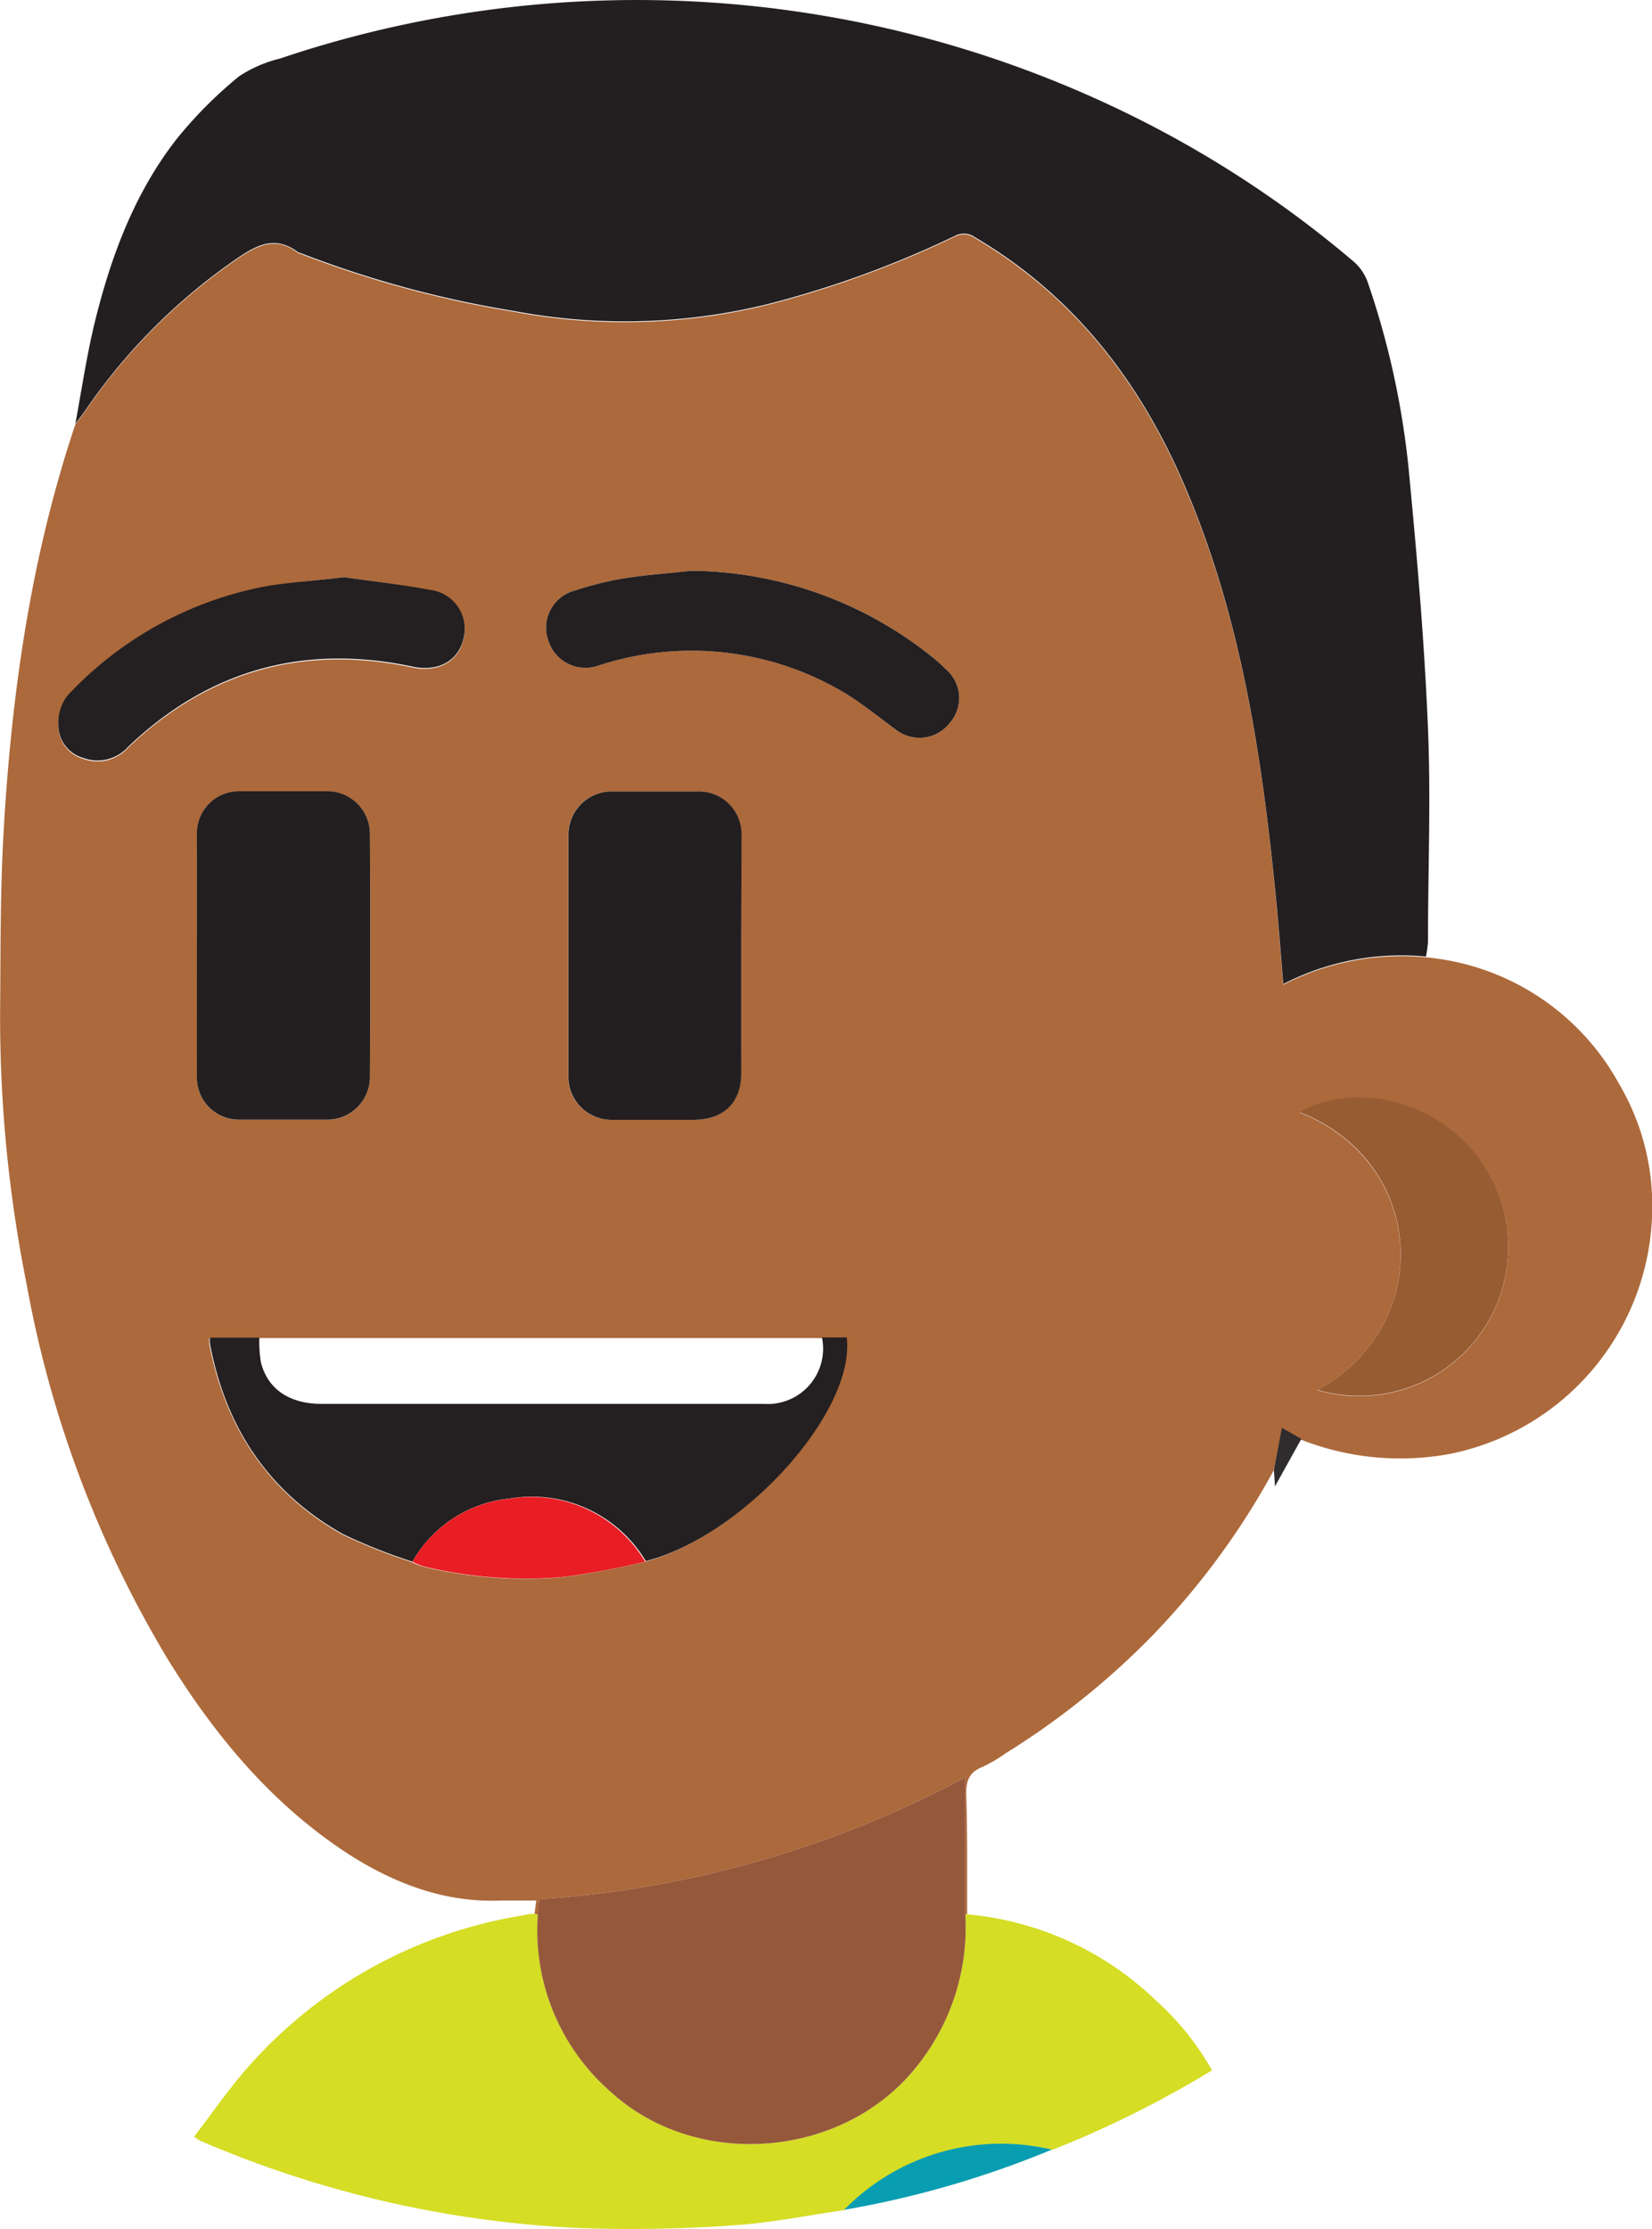 <svg id="Layer_1" data-name="Layer 1" xmlns="http://www.w3.org/2000/svg" viewBox="0 0 149.25 201.3"><defs><style>.cls-1{fill:#ac693b;}.cls-2{fill:#231f20;}.cls-3{fill:#d5dd24;}.cls-4{fill:#099db1;}.cls-5{fill:#2f2c2e;}.cls-6{fill:#96583b;}.cls-7{fill:#241f20;}.cls-8{fill:#985c32;}.cls-9{fill:#e91d24;}</style></defs><title>child3</title><path class="cls-1" d="M736.36,411.73a68.69,68.69,0,0,1-11.1,15.07,70.29,70.29,0,0,1-13.16,10.52,13,13,0,0,1-2.05,1.21c-1.27.49-1.52,1.33-1.48,2.6.11,3.56.07,7.13.08,10.7l-.17,0V439.48a95,95,0,0,1-38.43,11,1.25,1.25,0,0,0-.08.22c0,.39-.07.79-.11,1.19l-.3-.09.16-1.2c-1.14,0-2.13,0-3.13,0-5,.22-9.41-1.43-13.54-4-7-4.46-12.23-10.7-16.56-17.69a100.15,100.15,0,0,1-12.82-34,122.45,122.45,0,0,1-2.39-24.53c.05-5.51,0-11,.33-16.54.72-12.42,2.48-24.67,6.46-36.53.28-.38.58-.76.85-1.15a52.8,52.8,0,0,1,13.86-13.86c1.86-1.27,3.49-2,5.45-.47a2,2,0,0,0,.23.07,95.83,95.83,0,0,0,19.2,5.21,54.06,54.06,0,0,0,22.86-.59,90.89,90.89,0,0,0,17-6.18,1.72,1.72,0,0,1,1.86.14c9,5.3,15,13.18,19,22.63,5.13,12,7,24.82,8.22,37.72.22,2.3.39,4.6.6,7.07a23.31,23.31,0,0,1,12.89-2.48,22.18,22.18,0,0,1,17.44,11.4,21.67,21.67,0,0,1,3,11.81,22.77,22.77,0,0,1-18.13,21.61,24.53,24.53,0,0,1-13.54-1.24l-1.76-1Zm-40.89-11.92-23.19,0-27.64,0h-4.46a3.82,3.82,0,0,0,0,.55c1.44,7.53,5.32,13.4,12,17.18a49.91,49.91,0,0,0,6.29,2.5,5.87,5.87,0,0,0,.86.37,39.34,39.34,0,0,0,12.69,1,71.26,71.26,0,0,0,7.48-1.39c8.82-2.27,19-13.48,18.15-20.2Zm-56.41-34.68c0,3.69,0,7.38,0,11.07a3.79,3.79,0,0,0,3.87,3.89c2.61,0,5.21,0,7.82,0a3.85,3.85,0,0,0,3.94-3.87q.07-11,0-21.9a3.85,3.85,0,0,0-3.92-3.89q-3.91,0-7.82,0a3.8,3.8,0,0,0-3.89,4Q639.05,359.78,639.06,365.13Zm49.18.14c0-3.61,0-7.22,0-10.83a3.85,3.85,0,0,0-4-4c-2.53,0-5.06,0-7.58,0a3.91,3.91,0,0,0-4.06,4q0,10.81,0,21.65a3.88,3.88,0,0,0,4,4q3.68,0,7.34,0c2.71,0,4.27-1.54,4.28-4.24C688.25,372.33,688.24,368.8,688.24,365.27Zm-35.87-34.18c-2.48.3-4.64.44-6.76.84a32.8,32.8,0,0,0-18.26,9.95,4,4,0,0,0-.81,2.61,3.09,3.09,0,0,0,2.25,3,3.7,3.7,0,0,0,4.05-1c7.28-6.94,15.85-9.33,25.68-7.25,2.31.49,4.15-.52,4.62-2.5a3.54,3.54,0,0,0-3-4.42C657.47,331.73,654.77,331.44,652.37,331.09Zm31.34-.58c-2.06.23-4.14.37-6.19.7a30.74,30.74,0,0,0-4.3,1.08,3.47,3.47,0,0,0-2.41,4.53,3.52,3.52,0,0,0,4.53,2.25,27,27,0,0,1,22.24,2.47c1.62.94,3,2.19,4.58,3.28a3.46,3.46,0,0,0,4.94-.6,3.4,3.4,0,0,0-.33-4.77,14.15,14.15,0,0,0-1.15-1.05A35.26,35.26,0,0,0,683.71,330.51Zm56.57,74a13.46,13.46,0,0,0,13.14-22.6c-4.71-4.54-11.21-4.58-14.75-2.48C750.25,384,750.85,398.8,740.28,404.48Z" transform="translate(-621.27 -278.96)"/><path class="cls-2" d="M750.1,365.35a23.31,23.31,0,0,0-12.89,2.48c-.21-2.47-.38-4.77-.6-7.07-1.24-12.9-3.09-25.68-8.22-37.72-4-9.45-10-17.33-19-22.63a1.72,1.72,0,0,0-1.86-.14,90.89,90.89,0,0,1-17,6.18,54.06,54.06,0,0,1-22.86.59,95.83,95.83,0,0,1-19.2-5.21,2,2,0,0,1-.23-.07c-2-1.5-3.59-.8-5.45.47a52.8,52.8,0,0,0-13.86,13.86c-.27.39-.57.77-.85,1.15.55-3,1-6,1.69-8.92,1.47-6.07,3.61-11.9,7.51-16.87a38.79,38.79,0,0,1,5.58-5.59,11.65,11.65,0,0,1,3.7-1.61,100.94,100.94,0,0,1,75.65,4.52,97.77,97.77,0,0,1,21.41,13.86,4.47,4.47,0,0,1,1.22,1.83A74.56,74.56,0,0,1,748.6,322c.72,7.56,1.37,15.15,1.68,22.74.27,6.43,0,12.89,0,19.33A11.71,11.71,0,0,1,750.1,365.35Z" transform="translate(-621.27 -278.96)"/><path class="cls-3" d="M669.56,451.8l.3.09a19.31,19.31,0,0,0,6.47,15.89c7.87,7.27,21.24,6.16,27.83-2.28a20,20,0,0,0,4.32-13.65l.17,0a28.21,28.21,0,0,1,17.12,7.84,24.75,24.75,0,0,1,5,6.25,95,95,0,0,1-14.42,7.18,19.84,19.84,0,0,0-18.77,5.44c-3.37.48-6.72,1.17-10.1,1.38a130.31,130.31,0,0,1-13.69.25,97.78,97.78,0,0,1-34.45-7.9,4.56,4.56,0,0,1-.53-.37c1.55-2,3-4.13,4.63-6a42,42,0,0,1,25.22-14C668.92,451.82,669.25,451.82,669.56,451.8Z" transform="translate(-621.27 -278.96)"/><path class="cls-4" d="M697.53,478.54a19.84,19.84,0,0,1,18.77-5.44A88.12,88.12,0,0,1,697.53,478.54Z" transform="translate(-621.27 -278.96)"/><path class="cls-5" d="M736.36,411.73c.23-1.2.45-2.39.72-3.82l1.76,1-2.38,4.29Z" transform="translate(-621.27 -278.96)"/><path class="cls-6" d="M708.48,451.85a20,20,0,0,1-4.32,13.65c-6.59,8.44-20,9.55-27.83,2.28a19.31,19.31,0,0,1-6.47-15.89c0-.4.07-.8.11-1.19a1.25,1.25,0,0,1,.08-.22,95,95,0,0,0,38.43-11Z" transform="translate(-621.27 -278.96)"/><path class="cls-7" d="M658.53,420a49.91,49.91,0,0,1-6.29-2.5c-6.71-3.78-10.59-9.65-12-17.18a3.82,3.82,0,0,1,0-.55h4.46a11.2,11.2,0,0,0,.15,2.26c.63,2.42,2.59,3.72,5.5,3.72h31.53c2.8,0,5.61,0,8.42,0a5,5,0,0,0,5.23-6h2.24c.8,6.72-9.33,17.93-18.15,20.2a12,12,0,0,0-12.32-5.65A11.36,11.36,0,0,0,658.53,420Z" transform="translate(-621.27 -278.96)"/><path class="cls-2" d="M639.06,365.13q0-5.36,0-10.71a3.8,3.8,0,0,1,3.89-4q3.9,0,7.82,0a3.85,3.85,0,0,1,3.92,3.89q.06,10.95,0,21.9a3.85,3.85,0,0,1-3.94,3.87c-2.61,0-5.21,0-7.82,0a3.79,3.79,0,0,1-3.87-3.89C639.05,372.51,639.06,368.82,639.06,365.13Z" transform="translate(-621.27 -278.96)"/><path class="cls-2" d="M688.24,365.27c0,3.53,0,7.06,0,10.58,0,2.7-1.57,4.23-4.28,4.24q-3.66,0-7.34,0a3.88,3.88,0,0,1-4-4q0-10.83,0-21.65a3.91,3.91,0,0,1,4.06-4c2.52,0,5,0,7.58,0a3.85,3.85,0,0,1,4,4C688.26,358.05,688.24,361.66,688.24,365.27Z" transform="translate(-621.27 -278.96)"/><path class="cls-7" d="M652.37,331.09c2.4.35,5.1.64,7.77,1.15a3.54,3.54,0,0,1,3,4.42c-.47,2-2.31,3-4.62,2.5-9.83-2.08-18.4.31-25.68,7.25a3.7,3.7,0,0,1-4.05,1,3.09,3.09,0,0,1-2.25-3,4,4,0,0,1,.81-2.61,32.8,32.8,0,0,1,18.26-9.95C647.73,331.53,649.89,331.39,652.37,331.09Z" transform="translate(-621.27 -278.96)"/><path class="cls-7" d="M683.71,330.51a35.26,35.26,0,0,1,21.91,7.89,14.15,14.15,0,0,1,1.15,1.05,3.4,3.4,0,0,1,.33,4.77,3.46,3.46,0,0,1-4.94.6c-1.53-1.09-3-2.34-4.58-3.28a27,27,0,0,0-22.24-2.47,3.52,3.52,0,0,1-4.53-2.25,3.47,3.47,0,0,1,2.41-4.53,30.74,30.74,0,0,1,4.3-1.08C679.57,330.88,681.65,330.74,683.71,330.51Z" transform="translate(-621.27 -278.96)"/><path class="cls-8" d="M740.28,404.48c10.57-5.68,10-20.53-1.61-25.08,3.54-2.1,10-2.06,14.75,2.48a13.46,13.46,0,0,1-13.14,22.6Z" transform="translate(-621.27 -278.96)"/><path class="cls-9" d="M658.53,420a11.36,11.36,0,0,1,8.71-5.68A12,12,0,0,1,679.56,420a71.26,71.26,0,0,1-7.48,1.39,39.34,39.34,0,0,1-12.69-1A5.87,5.87,0,0,1,658.53,420Z" transform="translate(-621.27 -278.96)"/></svg>
